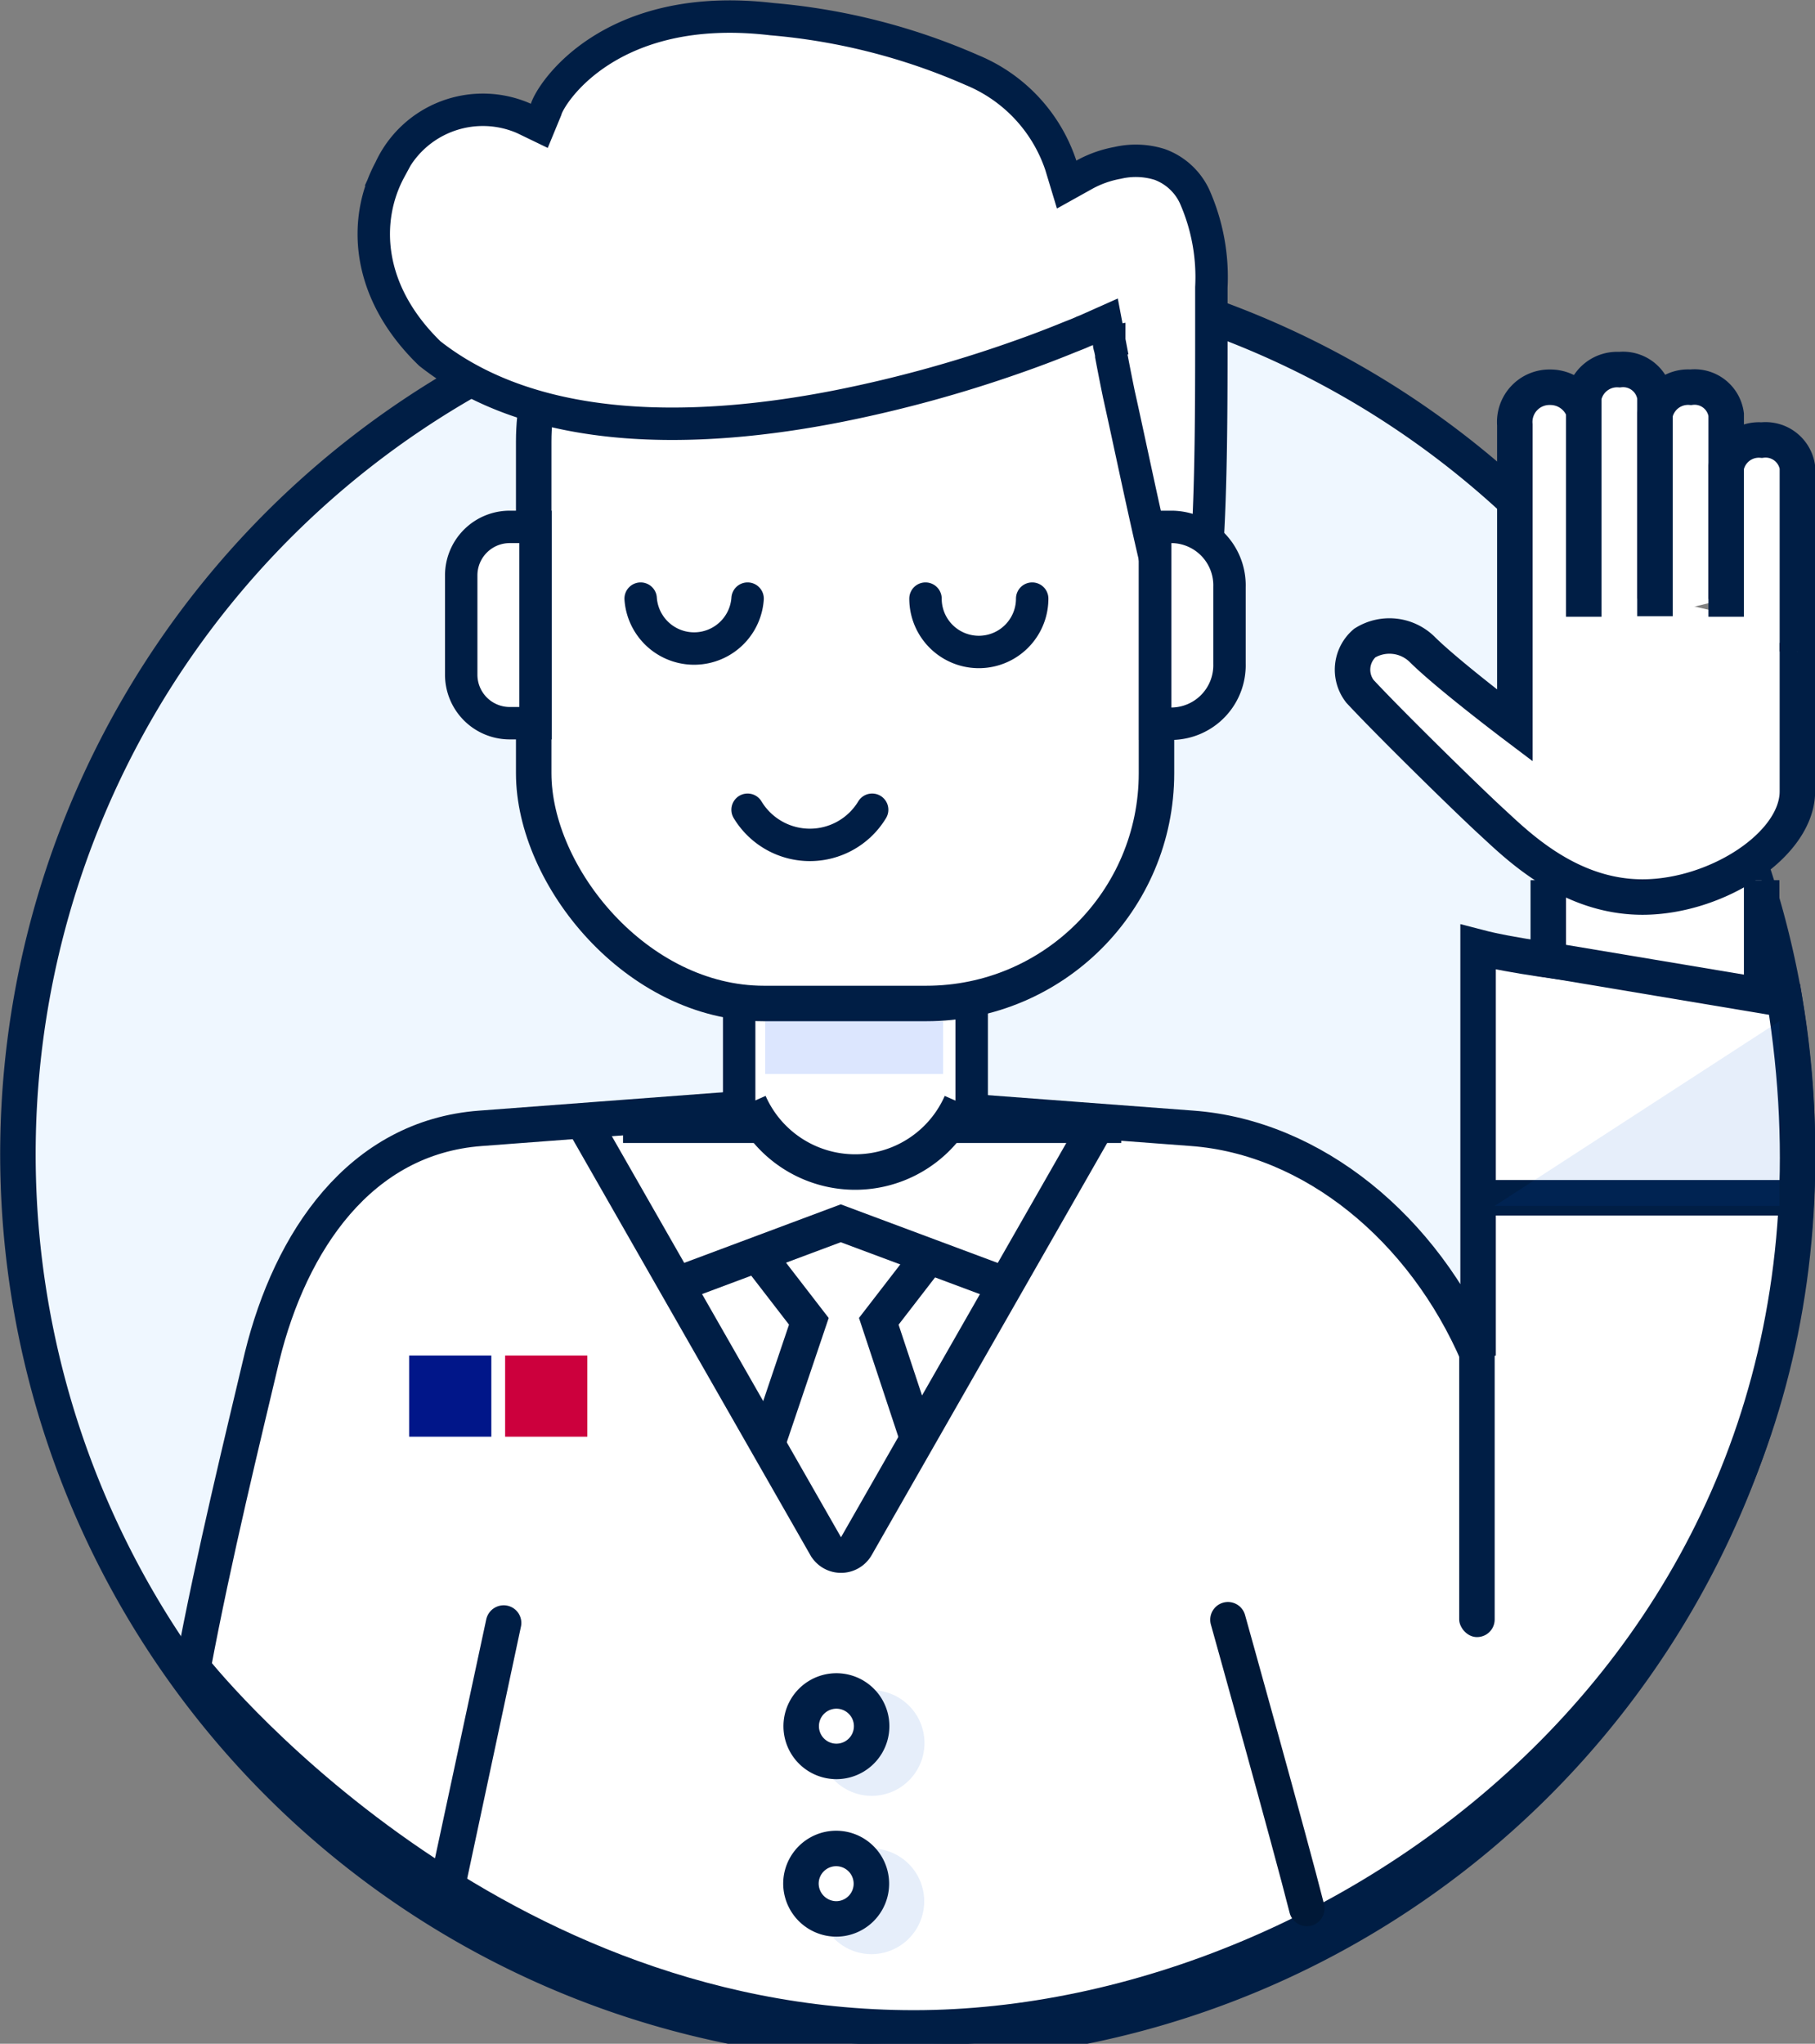 <svg xmlns="http://www.w3.org/2000/svg" viewBox="0 0 71.11 80.06"><rect x="0" y="0" width="71.11" height="80.06" fill="#808080" stroke="none"/><defs><style>.a{fill:#eff7ff;}.a,.b,.e,.f,.g,.k,.n{stroke:#001e45;}.a,.b,.k,.m,.n{stroke-width:1.39px;}.b,.d,.f{fill:#fff;}.c{fill:#001e45;}.d,.o{fill-rule:evenodd;}.e,.g,.k,.m,.n{fill:none;}.e,.f,.g{stroke-width:1.27px;}.g,.m,.n{stroke-linecap:round;}.h{fill:#145bf6;opacity:0.15;isolation:isolate;}.i{fill:#011689;}.j{fill:#cc003d;}.l,.o{fill:#05c;fill-opacity:0.1;}.m{stroke:#001837;}</style></defs><path class="a" d="M74.86,44.83A34.86,34.86,0,1,1,40,10.35,34.68,34.68,0,0,1,74.86,44.83Z" transform="translate(-4.44 0)"/><path class="b" d="M12,65.34c.82-4.4,2-9.19,2.71-12.2,1.11-4.51,3.83-8.59,8.56-8.94l13.93-1.05L51.15,44.2c4.72.35,9.06,3.91,11.2,8.9v-16c2.72.71,8.24,1,12,2,4.09,25.11-16.9,40.34-34.11,40.34S12,65.34,12,65.34Z" transform="translate(-4.44 0)"/><path class="c" d="M24.32,62.9h0a.69.69,0,0,1,.53.82L22.69,73.84a.7.7,0,0,1-.83.53h0a.69.69,0,0,1-.54-.82l2.17-10.11A.7.7,0,0,1,24.32,62.9Z" transform="translate(-4.44 0)"/><path class="d" d="M28.85,44.14H33.4V37.93h9.11v6.21h5.86" transform="translate(-4.44 0)"/><path class="e" d="M28.85,44.14H33.4V37.93h9.11v6.21h5.86" transform="translate(-4.44 0)"/><rect class="b" x="20.91" y="8.28" width="24.4" height="31.03" rx="9.02"/><path class="f" d="M47.91,13.39l-.15-.79-.74.33h0l0,0-.15.06c-.12.06-.31.13-.56.23-.49.2-1.2.48-2.09.79a50.73,50.73,0,0,1-6.94,1.9c-5.48,1.08-11.82,1.23-16-2.06-2.55-2.47-2.6-5.29-1.56-7.21a4,4,0,0,1,5.25-2l.6.29.26-.63C26,3.67,28.34,0,34.68.75a24.7,24.7,0,0,1,7.85,2A6.13,6.13,0,0,1,46,6.47l.23.76.7-.39a4.28,4.28,0,0,1,1.3-.46,3.14,3.14,0,0,1,1.64.06,2.42,2.42,0,0,1,1.37,1.25,7.8,7.8,0,0,1,.66,3.57v1.41c0,3.15,0,6.41-.18,9a18.17,18.17,0,0,1-.53,3.57,3.09,3.09,0,0,1-.34.81,14,14,0,0,1-.46-1.44c-.35-1.23-.74-2.89-1.11-4.56s-.72-3.34-1-4.59c-.13-.63-.23-1.15-.3-1.52,0-.18-.06-.32-.08-.42l0-.11v0h0l-.63.12Zm2.73,12.87h0Zm.38.16Z" transform="translate(-4.44 0)"/><path class="f" d="M22.51,22.54a1.9,1.9,0,0,1,1.91-1.9h1v7.69h-1a1.9,1.9,0,0,1-1.91-1.91Z" transform="translate(-4.44 0)"/><path class="f" d="M50.38,20.64A2.29,2.29,0,0,1,52.61,23v3a2.29,2.29,0,0,1-2.23,2.35H49.7V20.64Z" transform="translate(-4.44 0)"/><path class="d" d="M40.7,23.45a2.09,2.09,0,0,0,4.18,0" transform="translate(-4.44 0)"/><path class="g" d="M40.7,23.45a2.09,2.09,0,0,0,4.18,0" transform="translate(-4.44 0)"/><path class="d" d="M29.54,23.45a2.1,2.1,0,0,0,4.19,0" transform="translate(-4.44 0)"/><path class="g" d="M29.54,23.45a2.1,2.1,0,0,0,4.19,0" transform="translate(-4.44 0)"/><path class="g" d="M38.61,31.72a2.85,2.85,0,0,1-4.88,0" transform="translate(-4.44 0)"/><rect class="h" x="29.98" y="40" width="6.97" height="2.07"/><rect class="i" x="16.03" y="53.1" width="3.22" height="3.18"/><rect class="j" x="19.79" y="53.1" width="3.22" height="3.18"/><path class="k" d="M33.8,43.21h0a4.53,4.53,0,0,0,8.29,0h0" transform="translate(-4.44 0)"/><path class="l" d="M38.61,70.35a2.07,2.07,0,1,0-2.09-2.07A2.08,2.08,0,0,0,38.61,70.35Z" transform="translate(-4.44 0)"/><path class="l" d="M38.61,76.55a2.07,2.07,0,1,0-2.1-2.07A2.08,2.08,0,0,0,38.61,76.55Z" transform="translate(-4.44 0)"/><path class="b" d="M37.21,69a1.38,1.38,0,1,0,0-2.76,1.38,1.38,0,1,0,0,2.76Z" transform="translate(-4.44 0)"/><path class="b" d="M37.21,75.17a1.38,1.38,0,1,0-1.39-1.38A1.39,1.39,0,0,0,37.21,75.17Z" transform="translate(-4.44 0)"/><path class="k" d="M27.32,44l9.47,16.57a.69.69,0,0,0,1.2,0L47.46,44" transform="translate(-4.44 0)"/><path class="k" d="M31.28,50.2l6.1-2.28,6.11,2.28" transform="translate(-4.44 0)"/><path class="k" d="M41,49l-2.13,2.76,1.47,4.44" transform="translate(-4.44 0)"/><path class="k" d="M34,49l2.13,2.76-1.6,4.74" transform="translate(-4.44 0)"/><path class="d" d="M52.55,63.45S55,72.22,55.64,74.76Z" transform="translate(-4.44 0)"/><path class="m" d="M52.55,63.45S55,72.22,55.64,74.76" transform="translate(-4.44 0)"/><path class="d" d="M73.46,34.48V39l-8.36-1.4V34.48" transform="translate(-4.44 0)"/><path class="k" d="M73.46,34.48V39l-8.36-1.4V34.48" transform="translate(-4.44 0)"/><path class="n" d="M62.94,46.92H74.16" transform="translate(-4.44 0)"/><path class="o" d="M63,47.24,74.16,40v7.24Z" transform="translate(-4.44 0)"/><rect class="c" x="57.17" y="52.41" width="1.39" height="11.72" rx="0.69"/><path class="d" d="M74.86,24.7V31c0,2.1-3.17,4.14-6.07,4.14s-4.94-2.06-5.9-2.94-4-3.86-5.17-5.12a1.38,1.38,0,0,1,.19-1.89,1.83,1.83,0,0,1,2.23.23c1,1,3.65,3,3.65,3V16.64a1.36,1.36,0,0,1,1.39-1.47,1.38,1.38,0,0,1,1.38,1.47v6.12" transform="translate(-4.44 0)"/><path class="k" d="M74.86,24.7V31c0,2.1-3.17,4.14-6.07,4.14s-4.94-2.06-5.9-2.94-4-3.86-5.17-5.12a1.38,1.38,0,0,1,.19-1.89,1.83,1.83,0,0,1,2.23.23c1,1,3.65,3,3.65,3V16.64a1.36,1.36,0,0,1,1.39-1.47,1.38,1.38,0,0,1,1.38,1.47v6.12" transform="translate(-4.44 0)"/><path class="d" d="M66.49,24.16v-8.6a1.33,1.33,0,0,1,1.4-1.08,1.26,1.26,0,0,1,1.39,1.08v7.89" transform="translate(-4.44 0)"/><path class="k" d="M66.49,24.16v-8.6a1.33,1.33,0,0,1,1.4-1.08,1.26,1.26,0,0,1,1.39,1.08v7.89" transform="translate(-4.44 0)"/><path class="d" d="M69.28,24.14v-7.9a1.32,1.32,0,0,1,1.4-1.07,1.25,1.25,0,0,1,1.39,1.07v7.22" transform="translate(-4.44 0)"/><path class="k" d="M69.28,24.14v-7.9a1.32,1.32,0,0,1,1.4-1.07,1.25,1.25,0,0,1,1.39,1.07v7.22" transform="translate(-4.44 0)"/><path class="d" d="M72.07,24.16V18.3a1.3,1.3,0,0,1,1.39-1.06,1.26,1.26,0,0,1,1.4,1.06v7.22" transform="translate(-4.44 0)"/><path class="k" d="M72.07,24.16V18.3a1.3,1.3,0,0,1,1.39-1.06,1.26,1.26,0,0,1,1.4,1.06v7.22" transform="translate(-4.44 0)"/></svg>